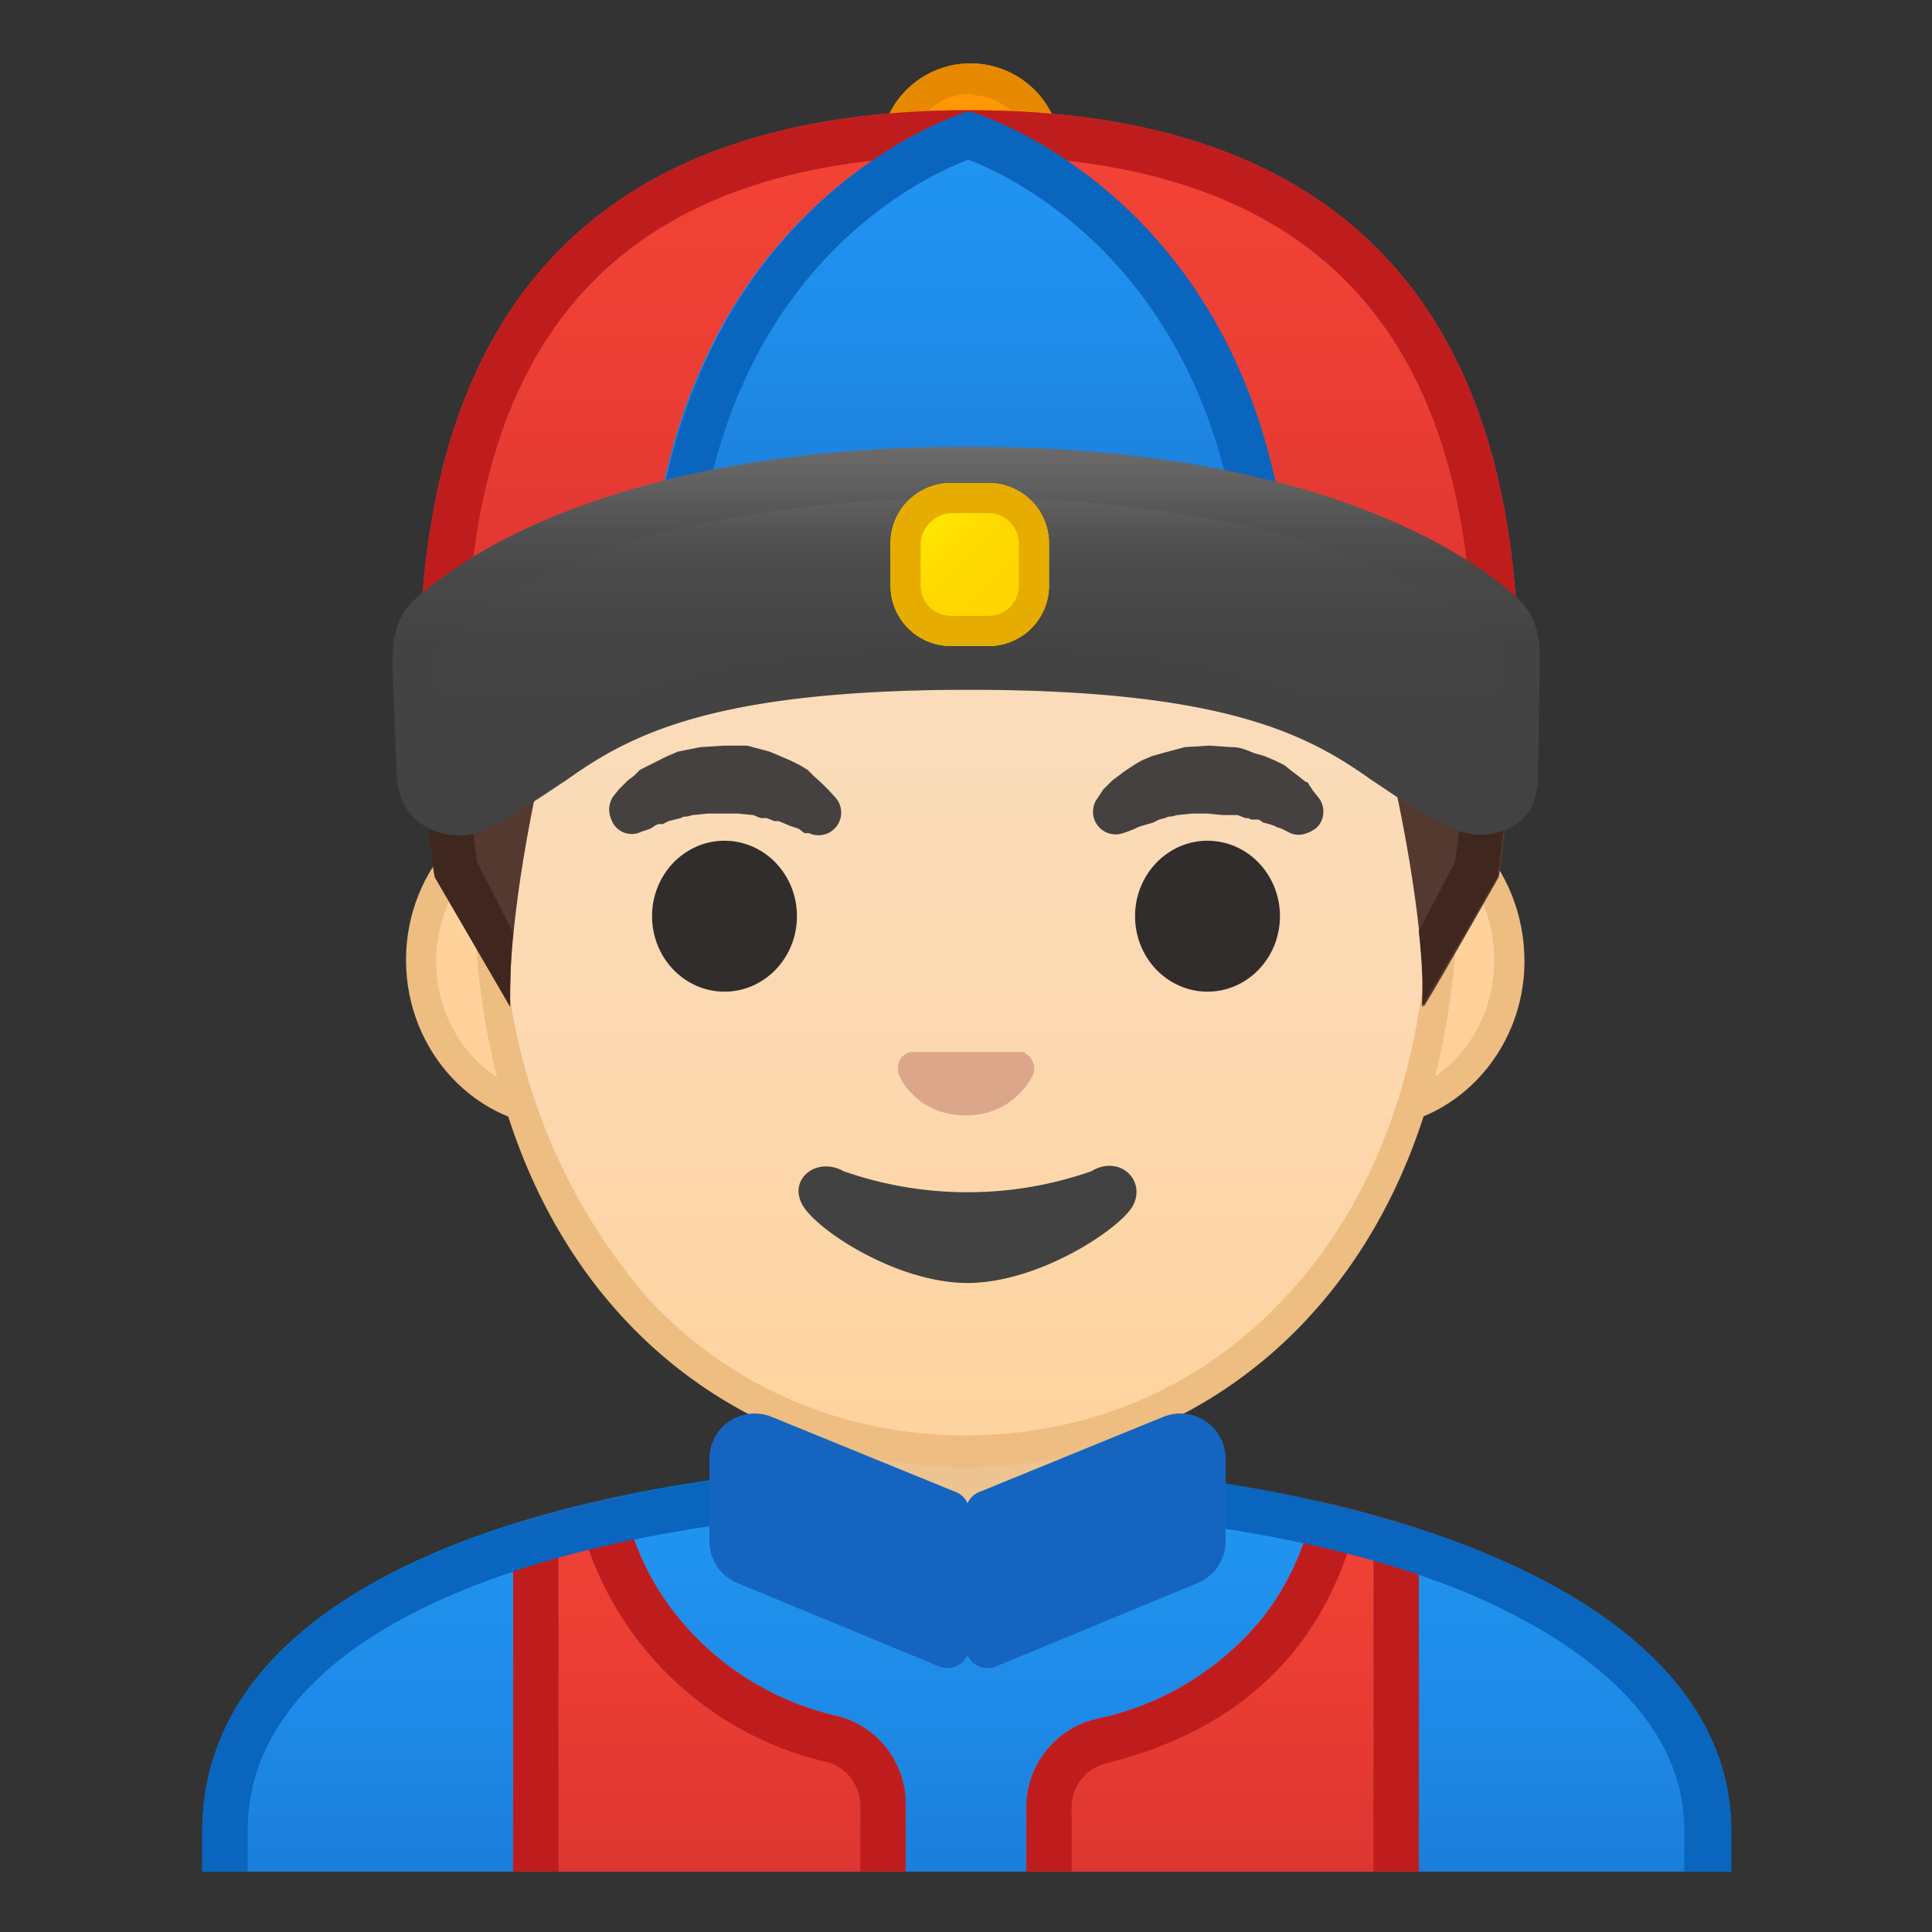 <svg viewBox="0 0 128 128" xmlns="http://www.w3.org/2000/svg" xmlns:xlink="http://www.w3.org/1999/xlink"><rect x="0" y="0" width="128" height="128" fill="#333333" stroke="none"/><defs><path id="a" d="M4 4h120v120H4z"/></defs><clipPath id="b"><use xlink:href="#a"/></clipPath><g clip-path="url(#b)"><linearGradient id="c" x1="64" x2="64" y1="98.4" y2="130.5" gradientUnits="userSpaceOnUse"><stop stop-color="#2196F3" offset="0"/><stop stop-color="#1E89E6" offset=".5"/><stop stop-color="#1976D2" offset="1"/></linearGradient><path d="M14.9 130.5v-9.2c0-15.8 24.6-22.9 49.1-22.9h.1c24.4 0 49 7.9 49 23v9H15z" fill="url(#c)"/><path d="M64.1 100c12.6 0 24.8 2 33.5 5.7 6.4 2.8 14 7.7 14 15.6v7.7H16.4v-7.7c0-14.7 23.9-21.4 47.6-21.4h.1m0-3H64c-24.8 0-50.6 7.1-50.6 24.4V132h101.3v-10.7C114.7 105 89 97 64 97z" fill="#006FC7"/><defs><path id="d" d="M13.4 121.3V132h101.3v-10.7C114.7 105 89 97 64 97c-24.8 0-50.6 7.1-50.6 24.4z"/></defs><clipPath id="e"><use xlink:href="#d"/></clipPath><g clip-path="url(#e)"><linearGradient id="f" x1="56.7" x2="71.6" y1="96.4" y2="96.4" gradientUnits="userSpaceOnUse"><stop stop-color="#F44336" offset="0"/><stop stop-color="#EB3E34" offset=".4"/><stop stop-color="#D32F2F" offset="1"/></linearGradient><path d="M57.4 97.2c.9 1 3.5 1.7 7 1.7 4 0 6.1-1 6.7-1.7.7-1 .4-2.9.4-3V94H56.7c-.1 0-.2 2.2.5 3.2z" fill="url(#f)"/><linearGradient id="g" x1="64" x2="64" y1="94" y2="134" gradientUnits="userSpaceOnUse"><stop stop-color="#F44336" offset="0"/><stop stop-color="#EB3E34" offset=".4"/><stop stop-color="#D32F2F" offset="1"/></linearGradient><path d="M87.5 94c.2 3-.2 8.4-3.7 13a19.3 19.3 0 0 1-11.2 6.9 6 6 0 0 0-4.6 5.8V132h-8v-12.4a6 6 0 0 0-4.5-5.9 19 19 0 0 1-10.7-6.7c-3.6-4.5-4.2-10-4-13H34v40h60V94h-6.5z" fill="url(#g)"/></g><g clip-path="url(#e)"><path d="M91 97v34H71v-11.3a3 3 0 0 1 2.4-2.9c5.5-1.4 9.8-4 12.8-8 3.1-4.2 4-8.7 4.3-11.8h.5m-53.2 0a22 22 0 0 0 16.8 19.7 3 3 0 0 1 2.4 2.9V131H37V97h.8M94 94h-6.5c.2 3-.2 8.4-3.7 13a19.3 19.3 0 0 1-11.2 6.9 6 6 0 0 0-4.6 5.8V132h-8v-12.4a6 6 0 0 0-4.5-5.9 19 19 0 0 1-10.7-6.7c-3.6-4.5-4.2-10-4-13H34v40h60V94z" fill="#BF1D1D"/></g><g clip-path="url(#e)"><path d="M64.1 100c12.6 0 24.8 2 33.5 5.7 6.4 2.8 14 7.7 14 15.6v7.7H16.4v-7.7c0-14.7 23.9-21.4 47.6-21.4h.1m0-3H64c-24.8 0-50.6 7.1-50.6 24.4V132h101.3v-10.7C114.7 105 89 97 64 97z" fill="#0A65BF"/></g><path d="M63.2 107.8a7 7 0 0 1-7-7v-8.7h15.7v8.8a7 7 0 0 1-7 7h-1.7z" fill="#EDC391"/><path d="M70.8 93.1v7.8a6 6 0 0 1-6 6h-1.6a6 6 0 0 1-6-6V93h13.6m2-2H55.1v9.8a8 8 0 0 0 8 8h1.7a8 8 0 0 0 8-8V91z" fill="#D9AC77"/><path d="M37.4 73.8c-5.2 0-9.4-4.6-9.4-10.1s4.2-10.2 9.4-10.2h53.2c5.2 0 9.5 4.6 9.5 10.2s-4.3 10-9.5 10H37.4z" fill="#FFD29C"/><path d="M90.6 54.5c4.7 0 8.4 4.1 8.4 9.1s-3.7 9.1-8.4 9.1H37.4c-4.7 0-8.5-4-8.5-9s3.8-9.2 8.5-9.2h53.2m0-2H37.4c-5.8 0-10.5 5-10.5 11.1s4.7 11.1 10.5 11.1h53.2c5.7 0 10.4-5 10.4-11 0-6.2-4.7-11.2-10.4-11.2z" fill="#EDBD82"/><linearGradient id="h" x1="64" x2="64" y1="95.5" y2="15.9" gradientUnits="userSpaceOnUse"><stop stop-color="#FFD29C" offset="0"/><stop stop-color="#FFD39E" offset="0"/><stop stop-color="#FCD8AF" offset=".3"/><stop stop-color="#FADCBA" offset=".6"/><stop stop-color="#F9DDBD" offset="1"/></linearGradient><path d="M64 96.2c-8.3 0-16-3.4-21.8-9.4a40.4 40.4 0 0 1-9.8-28.4A51 51 0 0 1 42 27.1c5.9-7.6 13.9-12 21.9-12s16 4.4 21.9 12a51 51 0 0 1 9.7 31.3c0 11.8-3.4 21.6-9.8 28.4a30 30 0 0 1-21.8 9.4z" fill="url(#h)"/><path d="M64 16.2c7.7 0 15.4 4.2 21.1 11.5a50 50 0 0 1 9.6 30.7c0 11.5-3.4 21.1-9.7 27.7-5.5 5.9-13 9-21 9s-15.5-3.1-21-9a39.4 39.4 0 0 1-9.6-27.7 50 50 0 0 1 9.5-30.7A27.3 27.3 0 0 1 64 16.2m0-2c-17 0-32.6 18.1-32.6 44.2 0 26 16.1 38.8 32.6 38.8s32.6-12.9 32.6-38.8c0-26-15.6-44.2-32.6-44.2z" fill="#EDBD82"/><radialGradient id="i" cx="48" cy="52.3" r="5.8" gradientUnits="userSpaceOnUse"><stop stop-color="#454140" offset=".1"/><stop stop-color="#454140" offset="1"/></radialGradient><path d="M40.6 52.8l.4-.5.2-.2.4-.4.4-.3.4-.4.6-.3.6-.3.6-.3.7-.3 1.5-.3 1.6-.1h1.5l1.5.4.7.3.7.3.6.3.5.3.4.4a14.7 14.7 0 0 1 1.5 1.5 1.5 1.5 0 0 1-1.8 2.3h-.3l-.4-.3-.3-.1-.3-.1-.7-.3h-.3l-.5-.2h-.4l-.5-.2-1-.1h-2l-1 .1-.4.1h-.2l-.2.1-.4.1-.4.1-.4.2h-.3l-.2.1-.3.2-.6.2c-.8.4-1.7 0-2-.8-.2-.5-.2-1 .1-1.5z" fill="url(#i)"/><ellipse cx="48" cy="60.7" rx="4.8" ry="5" fill="#312D2D"/><radialGradient id="j" cx="80" cy="52.3" r="5.8" gradientUnits="userSpaceOnUse"><stop stop-color="#454140" offset=".1"/><stop stop-color="#454140" offset="1"/></radialGradient><path d="M85.5 55.2l-.6-.3-.3-.1-.2-.1-.3-.1-.4-.1-.3-.2h-.5l-.2-.1h-.2L82 54h-1l-1-.1h-1l-1 .1-.4.1h-.2l-.2.1-.4.1-.4.2-.7.2-.3.1-.2.1-.5.2-.3.1a1.5 1.5 0 0 1-1.7-2.3l.4-.6.3-.3.3-.3.4-.3.4-.3.6-.4.5-.3.7-.3.7-.2 1.5-.4 1.6-.1 1.5.1c.6 0 1 .2 1.5.4l.7.2.7.3.6.3.5.4.4.3.5.4c.2 0 .2.2.3.3l.2.3.4.5c.5.7.3 1.7-.4 2.1-.5.3-1 .4-1.5.2z" fill="url(#j)"/><ellipse cx="80" cy="60.7" rx="4.8" ry="5" fill="#312D2D"/><path d="M67.8 69.7h-7.3a1 1 0 0 0-.2 0c-.7.2-1 .9-.7 1.6s1.6 2.6 4.4 2.6 4.1-2 4.4-2.6 0-1.3-.6-1.6z" fill="#DBA689"/><path d="M72.3 77.6a24.9 24.9 0 0 1-16.4 0c-1.8-1-3.6.5-2.8 2.1.7 1.6 6.2 5.3 11 5.3s10.3-3.7 11-5.2c.8-1.7-1-3.3-2.8-2.2z" fill="#424242"/><radialGradient id="k" cx="64.3" cy="7.6" r="47.6" gradientUnits="userSpaceOnUse"><stop stop-color="#6D4C41" offset="0"/><stop stop-color="#543930" offset="1"/></radialGradient><path d="M64 7.3c-44.3.3-35.2 50.8-35.2 50.8l5 8.6c-.2-7 2.6-19.6 4.6-24.9a6 6 0 0 1 6.7-3.7 107 107 0 0 0 18.8 1.7h.1c7.7 0 14.6-1 19-1.7a6 6 0 0 1 6.6 3.7c2 5.3 4.8 17.8 4.7 24.9 0 .2 5-8.6 5-8.6s9-50.5-35.3-50.8z" fill="url(#k)"/><path d="M64 7.3c-44.3.3-35.2 50.8-35.2 50.8l5 8.6c0-1.4 0-3.1.2-4.9l-2.4-4.7c-.2-1.5-1-6.8-.5-13.2.4-6.8 2-16.5 8-23.6 5.5-6.6 13.9-10 24.9-10 11 0 19.4 3.4 25 10 10.4 12.7 7.9 33.5 7.4 36.8L94 61.7c.2 1.8.3 3.5.2 5l5-8.6s9-50.5-35.2-50.8z" fill="#3F2720"/></g><g clip-path="url(#b)"><path d="M64.4 16.6h-.2a6 6 0 0 1-5.9-6v-.4a6 6 0 0 1 6-6 6 6 0 0 1 6 6v.4a6 6 0 0 1-6 6z" fill="#FF9800"/><path d="M64.4 6.3a4 4 0 0 1 3.9 3.9v.4a4 4 0 0 1-8 0v-.4a4 4 0 0 1 4-4m0-2a6 6 0 0 0-6 6v.4a6 6 0 0 0 6 6 6 6 0 0 0 6-6v-.4a6 6 0 0 0-6-6z" fill="#E68900"/><linearGradient id="l" x1="64.2" x2="64.2" y1="7.3" y2="53.5" gradientUnits="userSpaceOnUse"><stop stop-color="#F44336" offset="0"/><stop stop-color="#EB3E34" offset=".4"/><stop stop-color="#D32F2F" offset="1"/></linearGradient><path d="M100.6 44.6c0-22.3-10-37.3-36.4-37.3s-36.4 15-36.4 37.3c0 3 .3 6 .9 8.8 0 0 7-11.5 35.5-11.5s35.5 11.6 35.5 11.6c.6-2.9.9-5.8.9-8.9z" fill="url(#l)"/><path d="M64.2 10.3c22.5 0 33.4 11.2 33.4 34.3l-.1 2.6C92.3 43.5 82.3 39 64.2 39S36 43.5 30.9 47.2v-2.6c0-23 10.8-34.3 33.3-34.3m0-3c-26.4 0-36.4 15-36.4 37.3 0 3 .3 6 .9 8.8 0 0 7-11.5 35.5-11.5s35.5 11.6 35.5 11.6c.6-2.9.9-5.8.9-8.9 0-22.3-10-37.3-36.4-37.3z" fill="#BF1D1D"/><linearGradient id="m" x1="64.2" x2="64.2" y1="7.4" y2="42.7" gradientUnits="userSpaceOnUse"><stop stop-color="#2196F3" offset="0"/><stop stop-color="#1F8DEA" offset=".4"/><stop stop-color="#1976D2" offset="1"/></linearGradient><path d="M64.2 7.4s-21.3 6.1-21.3 35.3c0 0 7.9-4.6 21.2-4.6s21.4 4.6 21.4 4.6c0-29.2-21.3-35.3-21.3-35.3z" fill="url(#m)"/><path d="M64.2 10.6c3.4 1.3 16.3 7.7 18.1 27.5a55 55 0 0 0-36.2 0c1.7-19.9 14.6-26.2 18-27.5m0-3.2S43 13.6 43 42.7c0 0 7.9-4.6 21.2-4.6s21.4 4.6 21.4 4.6c0-29.2-21.3-35.3-21.3-35.3z" fill="#0A65BF"/><linearGradient id="n" x1="64" x2="64" y1="29.6" y2="55.3" gradientUnits="userSpaceOnUse"><stop stop-color="#757575" offset="0"/><stop stop-color="#676767" offset=".1"/><stop stop-color="#565656" offset=".2"/><stop stop-color="#4B4B4B" offset=".3"/><stop stop-color="#444" offset=".5"/><stop stop-color="#424242" offset="1"/></linearGradient><path d="M100.7 39.8c-2.5-2.4-12.6-10.2-36.6-10.2S30 37.4 27.4 39.8C26 41.1 26 43 26 44.2l.3 7c0 1 .3 2.6 1.8 3.5a4.3 4.3 0 0 0 4 .3c2-1 3.7-2.2 5.4-3.3 4.2-3 9.7-6 26.7-6s22.5 3 26.7 6c1.7 1.1 3.4 2.4 5.4 3.2a4.3 4.3 0 0 0 4-.2c1.5-.9 1.6-2.5 1.6-3.6l.1-6.9c0-1.3.1-3-1.3-4.4z" fill="url(#n)"/><linearGradient id="o" x1="60.2" x2="68.4" y1="33.3" y2="41.5" gradientUnits="userSpaceOnUse"><stop stop-color="#ff0" offset="0"/><stop stop-color="#FFFB00" offset="0"/><stop stop-color="#FFEA00" offset=".1"/><stop stop-color="#FFDF00" offset=".3"/><stop stop-color="#FFD800" offset=".5"/><stop stop-color="#FFD600" offset="1"/></linearGradient><path d="M65.5 42.8H63a4 4 0 0 1-4-4V36a4 4 0 0 1 4-4h2.5a4 4 0 0 1 4 4v2.8a4 4 0 0 1-4 4z" fill="url(#o)"/><path d="M64 33h.2c23.6 0 33 7.6 34.7 9.2.4.4.5 1 .5 2l-.2 6.8c-.1 1-.4 1.1-.4 1.2a1.3 1.3 0 0 1-1.3 0c-1.7-.8-3.3-1.9-4.9-3C88 46 82 42.8 64.2 42.8S40.3 46 35.7 49.2a29.7 29.7 0 0 1-4.8 3 1.3 1.3 0 0 1-1.3 0c0-.1-.3-.2-.4-1.3l-.2-6.7c0-1 0-1.6.5-2 1.7-1.6 11-9.2 34.7-9.2m0-3.4c-24 0-34.2 7.8-36.7 10.2C26 41.1 26 43 26 44.2l.2 7c.1 1 .4 2.6 1.9 3.5a4.3 4.3 0 0 0 4 .2c2-.8 3.7-2 5.4-3.2 4.2-3 9.7-6 26.7-6s22.5 3 26.7 6c1.7 1.1 3.4 2.4 5.4 3.2a4.3 4.3 0 0 0 4-.2c1.5-.9 1.5-2.5 1.6-3.6v-6.9c0-1.3.2-3-1.2-4.4-2.5-2.4-12.5-10.2-36.5-10.2z" fill="#424242" opacity=".2"/><path d="M65.5 34a2 2 0 0 1 2 2v2.8a2 2 0 0 1-2 2H63a2 2 0 0 1-2-2V36c0-1 1-2 2-2h2.5m0-2H63a4 4 0 0 0-4 4v2.8a4 4 0 0 0 4 4h2.5a4 4 0 0 0 4-4V36a4 4 0 0 0-4-4z" fill="#E6AD00"/></g><path d="M62.2 110.4l-13.3-5.5a3 3 0 0 1-1.9-2.8v-5.4a3 3 0 0 1 4.2-2.8l12 4.9c.6.2 1 .7 1 1.3v9c0 1-1 1.7-2 1.3z" fill="#1565C0"/><path d="M66 110.4l13.3-5.5a3 3 0 0 0 1.9-2.8v-5.4a3 3 0 0 0-4.2-2.8l-12 4.9c-.6.2-1 .7-1 1.3v9c0 1 1 1.7 2 1.3z" fill="#1565C0"/></svg>